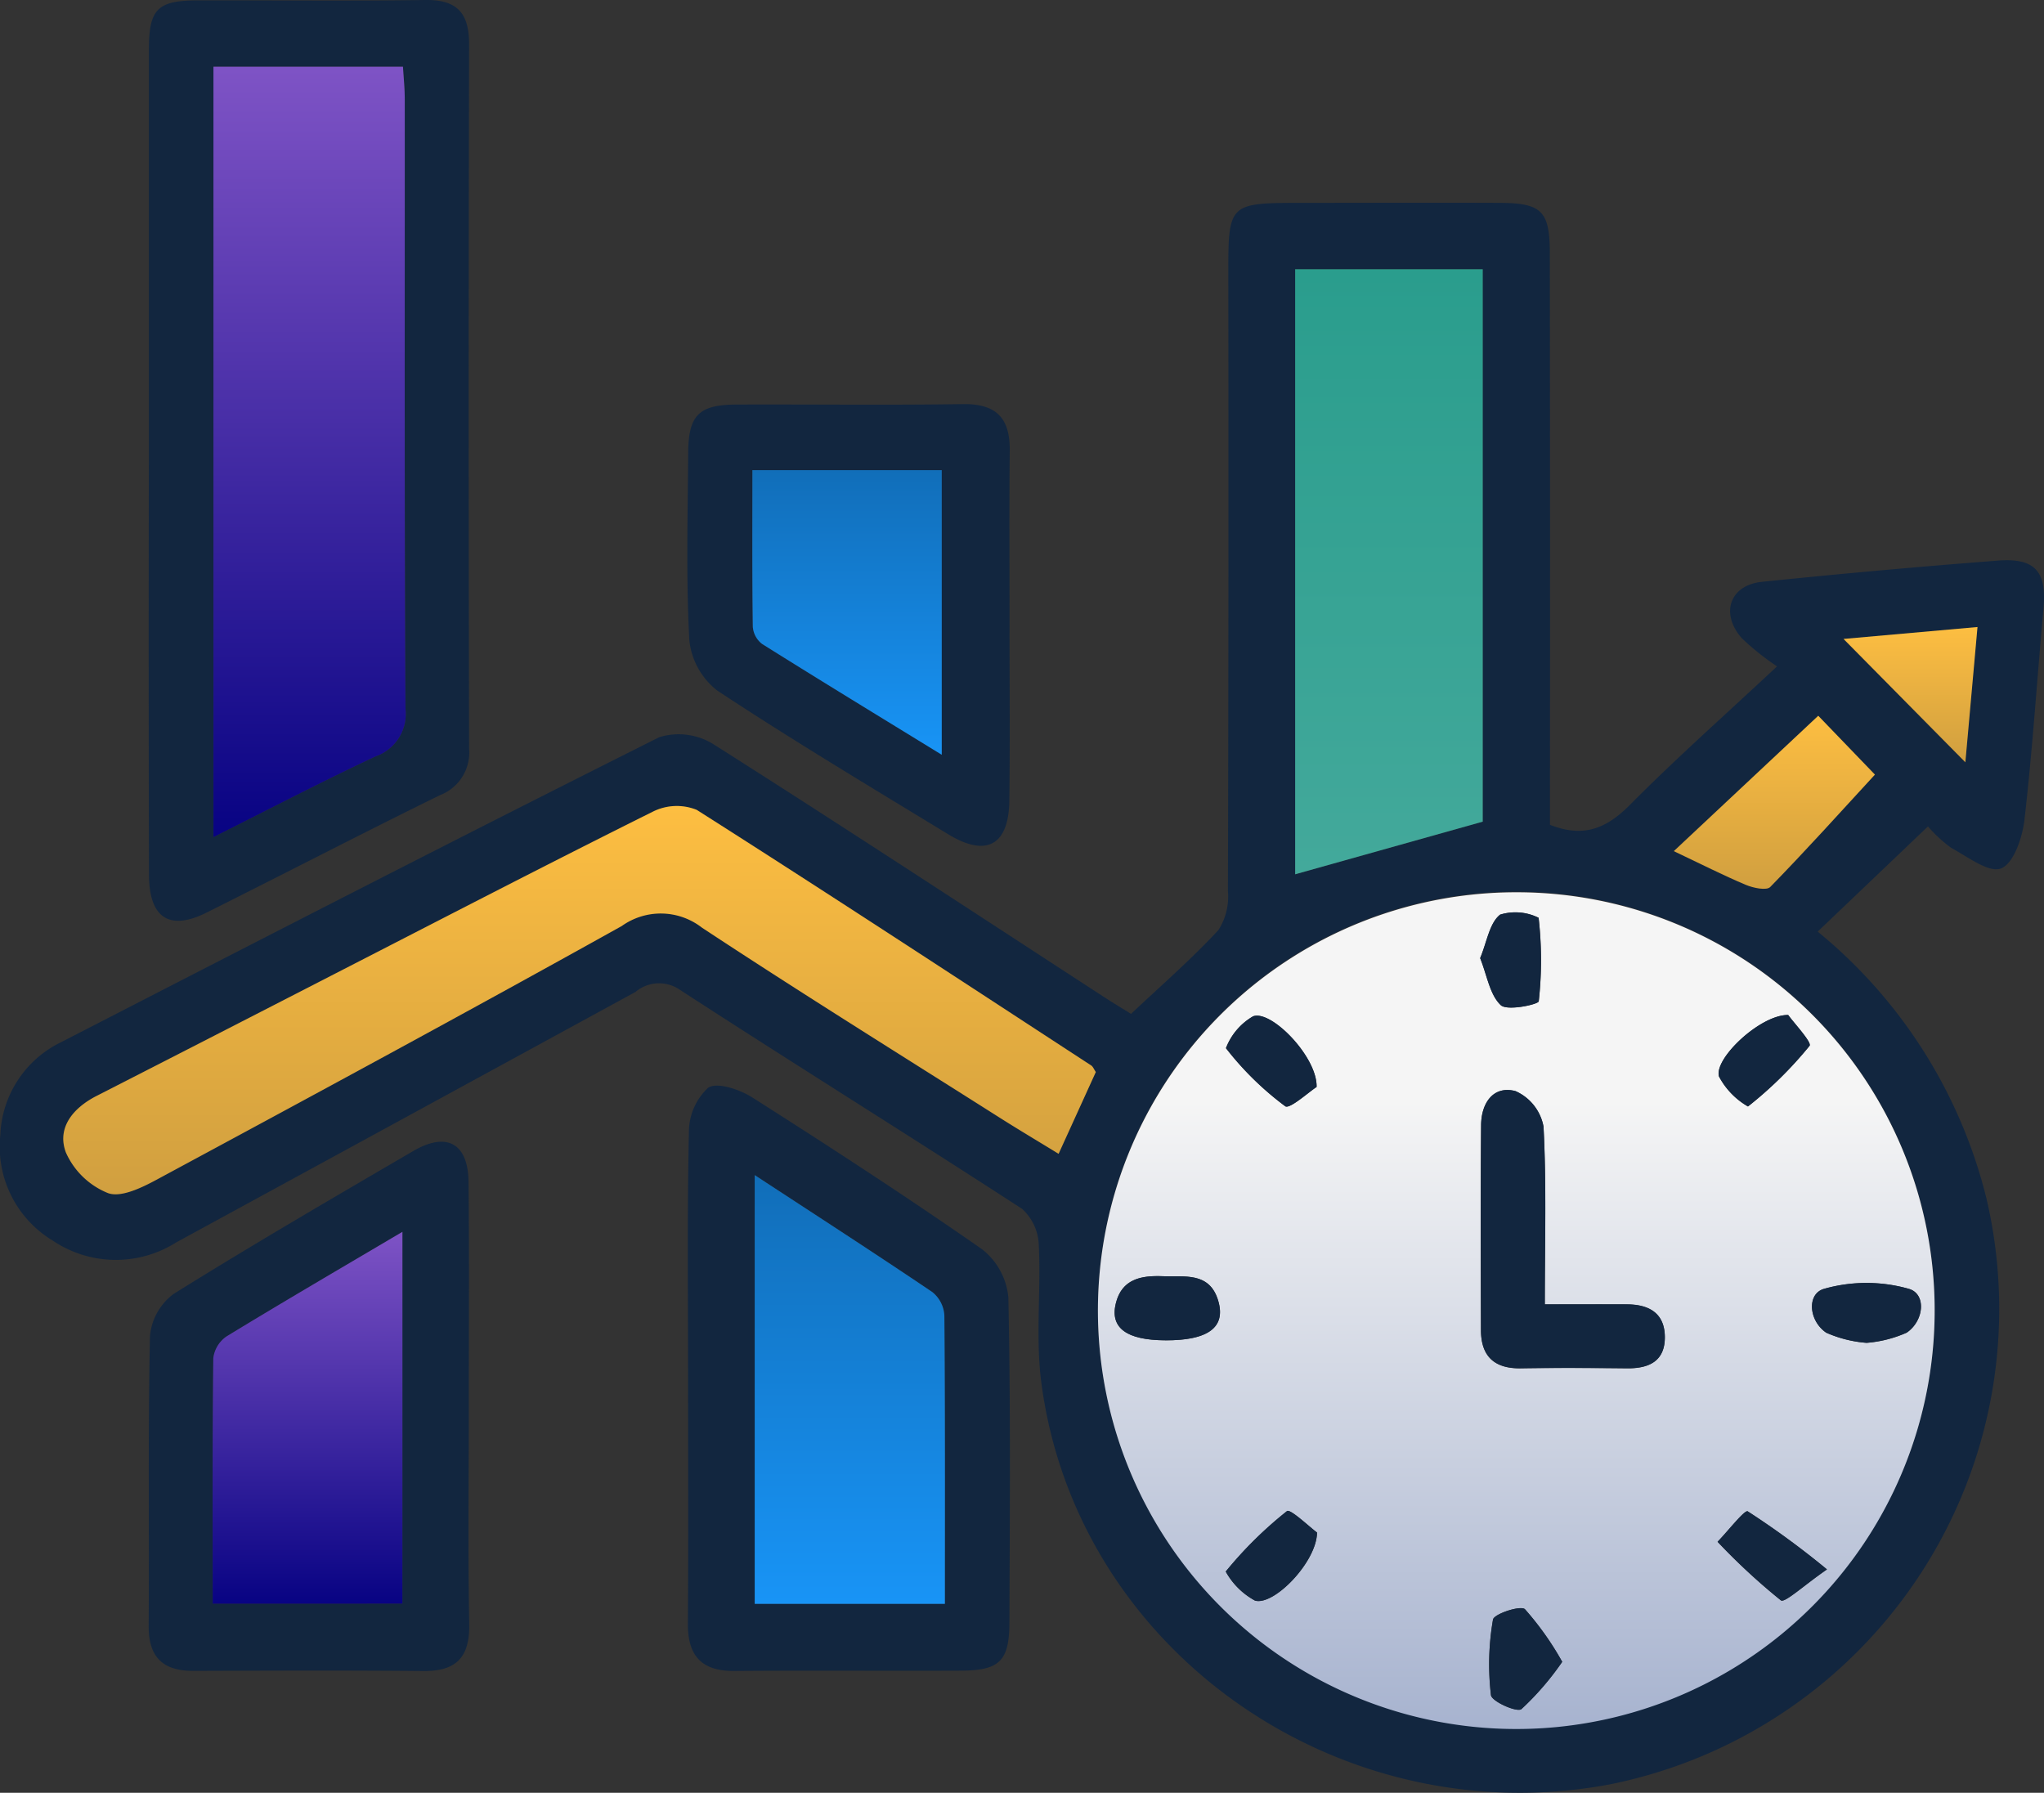 <svg xmlns="http://www.w3.org/2000/svg" xmlns:xlink="http://www.w3.org/1999/xlink" width="114.604" height="100.517" viewBox="0 0 114.604 100.517">
  <rect x="0" y="0" width="114.604" height="100.517" fill="#333333" stroke="none"/>
  <defs>
    <clipPath id="clip-path">
      <rect id="Rectángulo_56285" data-name="Rectángulo 56285" width="114.605" height="100.517" fill="#12263f"/>
    </clipPath>
    <linearGradient id="linear-gradient" x1="0.5" x2="0.5" y2="1" gradientUnits="objectBoundingBox">
      <stop offset="0" stop-color="#f5f5f5"/>
      <stop offset="0.25" stop-color="#f5f5f5"/>
      <stop offset="1" stop-color="#a7b3cf"/>
    </linearGradient>
    <linearGradient id="linear-gradient-2" x1="0.5" x2="0.5" y2="1" gradientUnits="objectBoundingBox">
      <stop offset="0" stop-color="#2a9d8d"/>
      <stop offset="1" stop-color="#43a99b"/>
    </linearGradient>
    <linearGradient id="linear-gradient-3" x1="0.5" x2="0.5" y2="1" gradientUnits="objectBoundingBox">
      <stop offset="0" stop-color="#fdbe41"/>
      <stop offset="1" stop-color="#d09f40"/>
    </linearGradient>
    <linearGradient id="linear-gradient-6" x1="0.5" x2="0.5" y2="1" gradientUnits="objectBoundingBox">
      <stop offset="0" stop-color="#7e53c5"/>
      <stop offset="1" stop-color="#080383"/>
    </linearGradient>
    <linearGradient id="linear-gradient-7" x1="0.5" x2="0.5" y2="1" gradientUnits="objectBoundingBox">
      <stop offset="0" stop-color="#116eb9"/>
      <stop offset="1" stop-color="#1894f6"/>
    </linearGradient>
  </defs>
  <g id="Grupo_179428" data-name="Grupo 179428" transform="translate(6446.083 9899.603)">
    <g id="Grupo_175628" data-name="Grupo 175628" transform="translate(-6446.083 -9899.603)">
      <g id="Grupo_175627" data-name="Grupo 175627" clip-path="url(#clip-path)">
        <path id="Trazado_217868" data-name="Trazado 217868" d="M101.915,69.478a27.979,27.979,0,0,1,9.467,14.982A27.187,27.187,0,0,1,90.219,117.3c-15.183,2.815-29.88-7.539-31.834-22.545-.329-2.525-.015-5.128-.141-7.688a2.872,2.872,0,0,0-.931-2.04c-6.372-4.141-12.828-8.152-19.2-12.292a2.05,2.05,0,0,0-2.483.126Q22.76,79.886,9.885,86.9a6.326,6.326,0,0,1-6.931-.1A6.145,6.145,0,0,1,.017,80.9,6.046,6.046,0,0,1,3.442,75.67C14.6,69.93,25.753,64.194,36.968,58.576A3.692,3.692,0,0,1,40,58.97c7.367,4.673,14.657,9.465,21.971,14.22.491.319.994.619,1.445.9,1.7-1.6,3.389-3.07,4.9-4.7a3.477,3.477,0,0,0,.532-2.173q.046-17.373.021-34.747c0-3.772.074-3.847,3.927-3.851,3.773,0,7.545-.016,11.317,0,2.33.013,2.78.466,2.783,2.815q.018,14.991.007,29.981v2.074c1.924.761,3.209.173,4.5-1.133,2.556-2.576,5.278-4.987,8.233-7.749a14.564,14.564,0,0,1-1.982-1.586c-1.216-1.392-.663-2.97,1.137-3.155q6.609-.681,13.236-1.19c2.091-.161,2.734.626,2.547,2.678-.359,3.951-.612,7.913-1.066,11.852-.114,1-.608,2.452-1.31,2.73-.678.269-1.878-.658-2.8-1.156a7.708,7.708,0,0,1-1.3-1.2l-6.186,5.9m6.562,21.261a23.457,23.457,0,0,0-46.914-.09,23.457,23.457,0,1,0,46.914.09m-35.859-58.4V66.265l10.517-2.951V32.337ZM61.442,77.348c-.108-.158-.158-.3-.259-.368-7.359-4.8-14.7-9.619-22.118-14.332a2.992,2.992,0,0,0-2.459.1c-5.965,2.969-11.88,6.04-17.809,9.081Q12.1,75.263,5.409,78.694c-1.319.673-2.233,1.785-1.714,3.167A4.362,4.362,0,0,0,6.059,84.14c.73.263,1.891-.305,2.726-.755,8.715-4.7,17.426-9.4,26.075-14.221a3.761,3.761,0,0,1,4.493.089c5.512,3.636,11.124,7.122,16.7,10.659,1.088.69,2.2,1.349,3.3,2.025l2.088-4.589m40.5-19.973-8.1,7.592c1.536.728,2.767,1.355,4.038,1.889.415.175,1.161.332,1.368.12,2-2.056,3.926-4.192,5.87-6.3l-3.179-3.3m8.928-4.974-7.511.668,6.83,6.915c.216-2.412.436-4.862.68-7.583" transform="translate(0 -17.244)" fill="#12263f"/>
        <path id="Trazado_217869" data-name="Trazado 217869" d="M21.012,25.815q0-11.508,0-23.016c0-2.309.476-2.774,2.779-2.778C28.027.014,32.26.065,36.492,0c1.8-.027,2.477.726,2.473,2.485q-.045,19.742,0,39.484a2.557,2.557,0,0,1-1.632,2.614c-4.382,2.149-8.714,4.4-13.081,6.582-2.1,1.049-3.23.3-3.236-2.135q-.026-11.607-.006-23.214m3.62,21.119c3.2-1.6,6.111-3.128,9.083-4.521A2.525,2.525,0,0,0,35.4,39.73c-.066-11.384-.035-22.769-.041-34.153,0-.632-.066-1.264-.1-1.836H24.632Z" transform="translate(-12.664 0)" fill="#12263f"/>
        <path id="Trazado_217870" data-name="Trazado 217870" d="M97.106,169.523c0-4.561-.054-9.123.048-13.682a3.381,3.381,0,0,1,1.081-2.479c.505-.329,1.768.1,2.469.544,4.343,2.764,8.664,5.57,12.886,8.514a3.886,3.886,0,0,1,1.474,2.693c.13,6.078.082,12.161.059,18.242-.008,2.156-.555,2.682-2.72,2.692-4.23.019-8.461-.018-12.691.017-1.85.015-2.628-.846-2.616-2.66.032-4.627.011-9.254.011-13.881m3.736-11.261V182.3h10.664c0-5.5.016-10.84-.03-16.181a1.817,1.817,0,0,0-.674-1.3c-3.218-2.174-6.48-4.281-9.959-6.559" transform="translate(-58.527 -92.376)" fill="#12263f"/>
        <path id="Trazado_217871" data-name="Trazado 217871" d="M38.934,176.114c0,4.031-.051,8.063.023,12.093.035,1.867-.728,2.651-2.572,2.633-4.295-.04-8.591-.022-12.886-.008-1.718.006-2.526-.764-2.514-2.529.037-5.419-.043-10.839.073-16.255a3.314,3.314,0,0,1,1.335-2.357c4.421-2.757,8.926-5.38,13.427-8.006,1.883-1.1,3.08-.428,3.1,1.742.042,4.229.012,8.458.013,12.688M24.576,187.066H35.212V166.218c-3.422,2.022-6.655,3.907-9.85,5.856a1.74,1.74,0,0,0-.753,1.225c-.054,4.548-.034,9.1-.034,13.768" transform="translate(-12.649 -97.149)" fill="#12263f"/>
        <path id="Trazado_217872" data-name="Trazado 217872" d="M115.089,69.554c0,3.238.029,6.476-.011,9.713-.031,2.509-1.282,3.2-3.434,1.887-4.339-2.641-8.7-5.253-12.937-8.049a4.114,4.114,0,0,1-1.571-2.832c-.188-3.492-.089-7-.064-10.5.014-2.114.6-2.7,2.711-2.707,4.229-.016,8.458.039,12.687-.025,1.87-.029,2.65.779,2.631,2.6-.035,3.3-.01,6.608-.011,9.912m-3.8,7.146V60.746H100.67c0,3-.017,5.89.024,8.78a1.342,1.342,0,0,0,.527.966c3.274,2.054,6.575,4.066,10.066,6.209" transform="translate(-58.486 -34.383)" fill="#12263f"/>
        <path id="Trazado_217873" data-name="Trazado 217873" d="M201.9,149.419a23.457,23.457,0,1,1-23.381-23.466A23.433,23.433,0,0,1,201.9,149.419m-21.86-.364c0-3.506.1-6.741-.073-9.963a2.715,2.715,0,0,0-1.57-1.987c-1.251-.328-1.918.674-1.928,1.9-.033,3.837-.021,7.674-.008,11.511.006,1.464.76,2.156,2.241,2.13,1.984-.034,3.97-.023,5.954,0,1.227.012,2.125-.4,2.114-1.764-.01-1.335-.9-1.813-2.113-1.82-1.449-.008-2.9,0-4.617,0m13.641-16.227c-1.563-.016-4.163,2.448-3.874,3.447a4.21,4.21,0,0,0,1.625,1.682,22.041,22.041,0,0,0,3.452-3.4c.146-.187-.889-1.294-1.2-1.732m4.4,18.385a6.878,6.878,0,0,0,2.251-.572c.98-.669,1.1-2.159.136-2.451a8.7,8.7,0,0,0-4.786,0c-.954.287-.847,1.785.139,2.454a6.923,6.923,0,0,0,2.26.568m-21.664-21.57c.39.98.54,2.054,1.155,2.637.358.338,2.108-.039,2.129-.218a20.952,20.952,0,0,0-.008-4.68,2.915,2.915,0,0,0-2.156-.177c-.6.469-.739,1.526-1.12,2.438m-9.147,32.206c-.419-.308-1.5-1.342-1.685-1.2a22.3,22.3,0,0,0-3.434,3.389,4.115,4.115,0,0,0,1.642,1.629c1.061.3,3.456-2.164,3.476-3.816m28.591,2.067a47.716,47.716,0,0,0-4.442-3.256c-.172-.1-1.109,1.106-1.691,1.706a35.522,35.522,0,0,0,3.549,3.284c.218.16,1.283-.839,2.584-1.734M181.017,169.1a16.648,16.648,0,0,0-2.092-2.952c-.249-.226-1.735.269-1.789.583a14.674,14.674,0,0,0-.114,4.238c.043.353,1.445.978,1.705.784a15.825,15.825,0,0,0,2.289-2.652m-22.26-18.028c2.406.012,3.419-.724,2.973-2.223-.485-1.628-1.893-1.321-3.118-1.37-1.208-.048-2.289.159-2.622,1.53s.61,2.052,2.768,2.062m8.489-14.2c.049-1.682-2.544-4.342-3.561-3.962a3.514,3.514,0,0,0-1.521,1.784,17.163,17.163,0,0,0,3.324,3.257c.247.177,1.319-.8,1.758-1.079" transform="translate(-93.427 -75.924)" fill="url(#linear-gradient)"/>
        <path id="Trazado_217874" data-name="Trazado 217874" d="M182.823,38H193.34V68.973l-10.517,2.951Z" transform="translate(-110.205 -22.904)" fill="url(#linear-gradient-2)"/>
        <path id="Trazado_217875" data-name="Trazado 217875" d="M66.826,128.672l-2.088,4.589c-1.1-.676-2.211-1.335-3.3-2.025-5.578-3.537-11.189-7.023-16.7-10.659a3.76,3.76,0,0,0-4.493-.089c-8.649,4.818-17.361,9.523-26.076,14.221-.834.45-2,1.018-2.726.755a4.361,4.361,0,0,1-2.364-2.278c-.519-1.383.4-2.494,1.714-3.168q6.7-3.422,13.388-6.862c5.929-3.041,11.844-6.111,17.809-9.08a2.991,2.991,0,0,1,2.458-.1c7.414,4.712,14.76,9.533,22.119,14.332.1.066.151.21.259.368" transform="translate(-5.384 -68.568)" fill="url(#linear-gradient-3)"/>
        <path id="Trazado_217876" data-name="Trazado 217876" d="M244.374,101.033l3.179,3.3c-1.944,2.113-3.866,4.249-5.87,6.3-.207.213-.952.056-1.368-.119-1.27-.535-2.5-1.162-4.038-1.89l8.1-7.592" transform="translate(-142.428 -60.902)" fill="url(#linear-gradient-3)"/>
        <path id="Trazado_217877" data-name="Trazado 217877" d="M267.741,88.51c-.244,2.721-.464,5.172-.68,7.583l-6.83-6.915,7.511-.668" transform="translate(-156.866 -53.354)" fill="url(#linear-gradient-3)"/>
        <path id="Trazado_217878" data-name="Trazado 217878" d="M30.13,52.613V9.42H40.756c.032.572.1,1.2.1,1.836.006,11.384-.025,22.769.041,34.153a2.525,2.525,0,0,1-1.682,2.682c-2.973,1.393-5.884,2.918-9.083,4.521" transform="translate(-18.162 -5.678)" fill="url(#linear-gradient-6)"/>
        <path id="Trazado_217879" data-name="Trazado 217879" d="M106.535,165.876c3.479,2.278,6.741,4.386,9.959,6.559a1.817,1.817,0,0,1,.674,1.3c.046,5.341.03,10.683.03,16.181H106.535Z" transform="translate(-64.219 -99.99)" fill="url(#linear-gradient-7)"/>
        <path id="Trazado_217880" data-name="Trazado 217880" d="M30.019,194.734c0-4.672-.02-9.22.034-13.768a1.74,1.74,0,0,1,.753-1.225c3.195-1.949,6.428-3.834,9.85-5.856v20.848Z" transform="translate(-18.093 -104.818)" fill="url(#linear-gradient-6)"/>
        <path id="Trazado_217881" data-name="Trazado 217881" d="M116.816,82.326c-3.491-2.143-6.792-4.155-10.066-6.209a1.342,1.342,0,0,1-.527-.966c-.041-2.89-.024-5.781-.024-8.78h10.617Z" transform="translate(-64.014 -40.008)" fill="url(#linear-gradient-7)"/>
        <path id="Trazado_217882" data-name="Trazado 217882" d="M212.615,165.883c1.72,0,3.168-.006,4.617,0,1.215.007,2.1.485,2.113,1.82.011,1.367-.887,1.776-2.114,1.764-1.984-.019-3.97-.03-5.954,0-1.482.025-2.236-.667-2.241-2.13-.014-3.837-.025-7.674.008-11.511.01-1.224.677-2.226,1.928-1.9a2.716,2.716,0,0,1,1.57,1.987c.169,3.222.073,6.457.073,9.963" transform="translate(-125.998 -92.752)" fill="#12263f"/>
        <path id="Trazado_217883" data-name="Trazado 217883" d="M246.5,143.261c.315.439,1.349,1.546,1.2,1.732a22.06,22.06,0,0,1-3.452,3.4,4.21,4.21,0,0,1-1.625-1.681c-.29-1,2.31-3.463,3.874-3.447" transform="translate(-146.24 -86.357)" fill="#12263f"/>
        <path id="Trazado_217884" data-name="Trazado 217884" d="M258.832,184.453a6.913,6.913,0,0,1-2.26-.568c-.985-.669-1.093-2.167-.139-2.454a8.7,8.7,0,0,1,4.786,0c.969.292.844,1.782-.136,2.451a6.877,6.877,0,0,1-2.251.571" transform="translate(-154.179 -109.164)" fill="#12263f"/>
        <path id="Trazado_217885" data-name="Trazado 217885" d="M208.934,131.322c.381-.912.521-1.969,1.12-2.438a2.914,2.914,0,0,1,2.156.177,20.971,20.971,0,0,1,.008,4.679c-.02.179-1.771.557-2.129.218-.616-.582-.766-1.656-1.156-2.636" transform="translate(-125.945 -77.603)" fill="#12263f"/>
        <path id="Trazado_217886" data-name="Trazado 217886" d="M178.135,214.482c-.019,1.653-2.415,4.117-3.476,3.816a4.115,4.115,0,0,1-1.642-1.628,22.286,22.286,0,0,1,3.434-3.389c.186-.141,1.265.893,1.684,1.2" transform="translate(-104.293 -128.557)" fill="#12263f"/>
        <path id="Trazado_217887" data-name="Trazado 217887" d="M248.579,216.58c-1.3.9-2.367,1.894-2.584,1.735a35.573,35.573,0,0,1-3.549-3.284c.583-.6,1.52-1.806,1.691-1.706a47.755,47.755,0,0,1,4.442,3.255" transform="translate(-146.145 -128.588)" fill="#12263f"/>
        <path id="Trazado_217888" data-name="Trazado 217888" d="M214.3,230.014a15.824,15.824,0,0,1-2.289,2.652c-.26.194-1.662-.431-1.705-.784a14.688,14.688,0,0,1,.114-4.238c.054-.314,1.54-.809,1.789-.583a16.668,16.668,0,0,1,2.092,2.953" transform="translate(-126.708 -136.837)" fill="#12263f"/>
        <path id="Trazado_217889" data-name="Trazado 217889" d="M160.173,183.732c-2.158-.01-3.1-.691-2.768-2.062s1.414-1.578,2.622-1.53c1.225.049,2.633-.259,3.118,1.37.447,1.5-.566,2.235-2.972,2.223" transform="translate(-94.844 -108.584)" fill="#12263f"/>
        <path id="Trazado_217890" data-name="Trazado 217890" d="M178.121,147.366c-.439.282-1.511,1.256-1.758,1.079a17.162,17.162,0,0,1-3.324-3.257,3.514,3.514,0,0,1,1.521-1.784c1.017-.38,3.61,2.28,3.561,3.962" transform="translate(-104.302 -86.422)" fill="#12263f"/>
      </g>
    </g>
  </g>
</svg>
